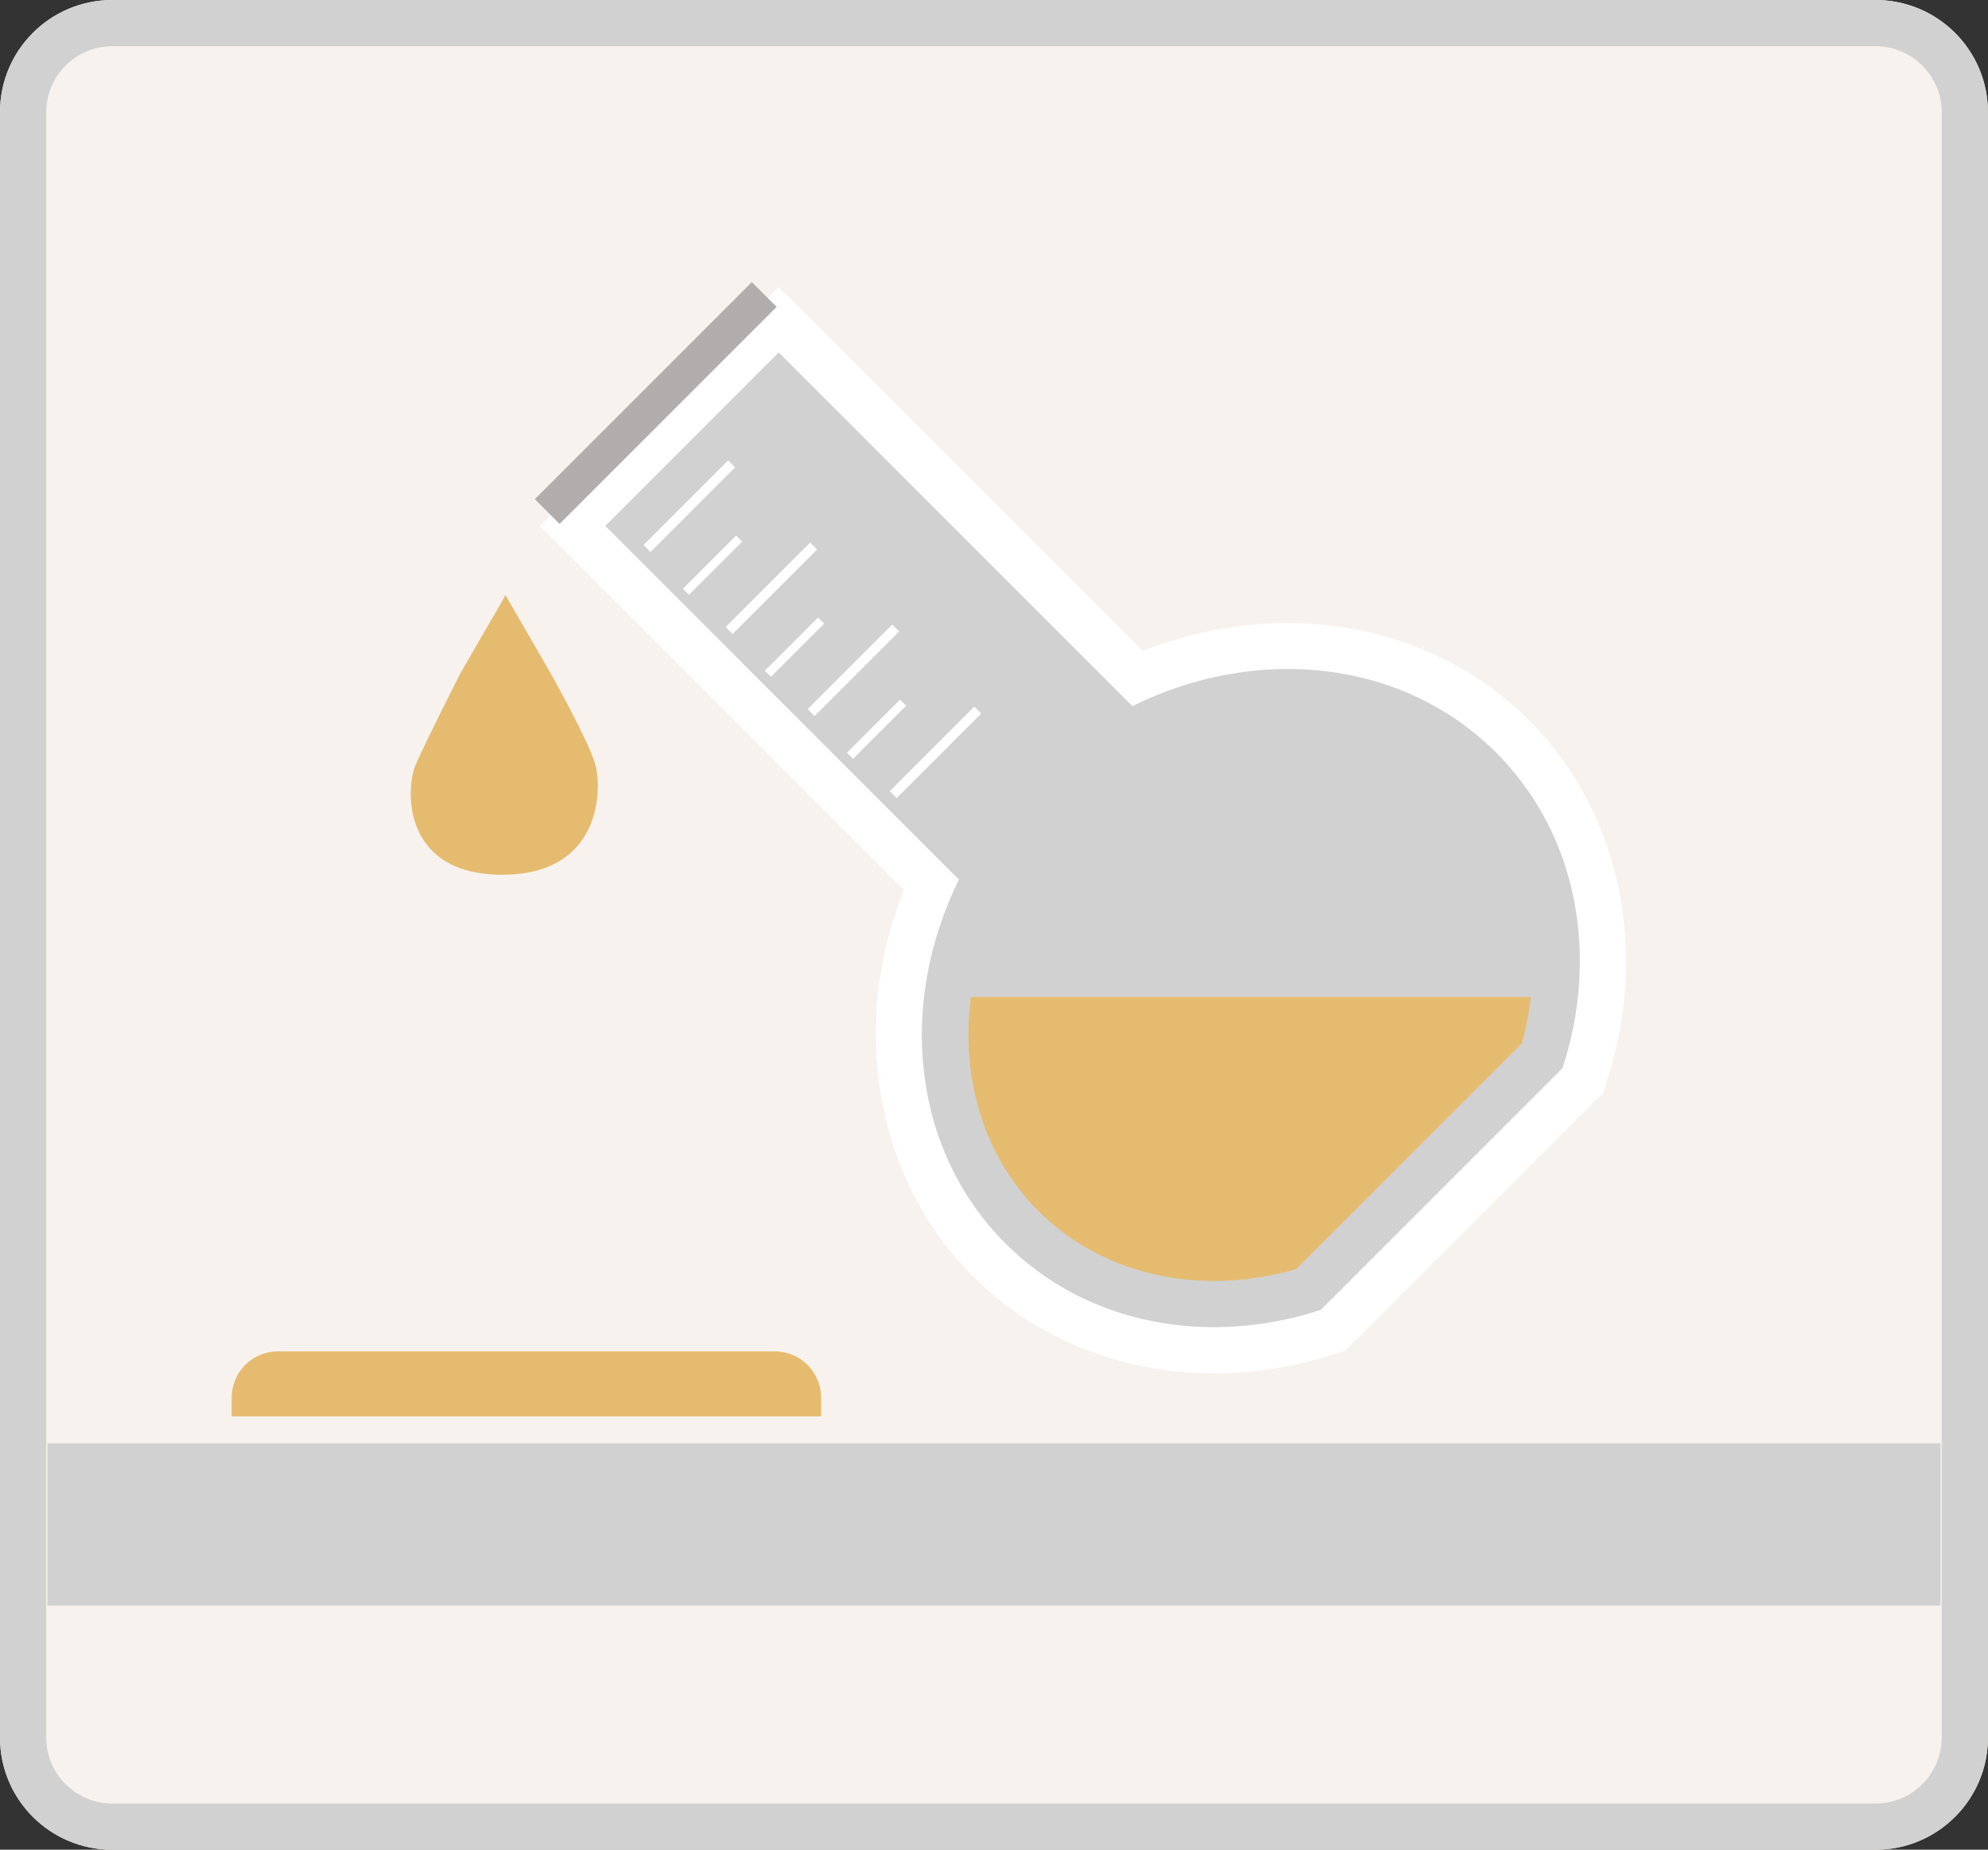 <?xml version="1.0" encoding="utf-8"?>
<!-- Generator: Adobe Illustrator 16.0.0, SVG Export Plug-In . SVG Version: 6.00 Build 0)  -->
<!DOCTYPE svg PUBLIC "-//W3C//DTD SVG 1.1//EN" "http://www.w3.org/Graphics/SVG/1.1/DTD/svg11.dtd">
<svg version="1.1" id="Layer_1" xmlns="http://www.w3.org/2000/svg" xmlns:xlink="http://www.w3.org/1999/xlink" x="0px" y="0px"
	 width="86px" height="80px" viewBox="0 0 86 80" enable-background="new 0 0 86 80" xml:space="preserve">
<rect x="0" y="0" width="86" height="80" fill="#333333" stroke="none"/>
<g>
	<g>
		<path fill="#F7F2ED" d="M927.476,261.369c0,2.68-2.182,4.85-4.863,4.85h-76.275c-2.688,0-4.859-2.172-4.859-4.85v-70.302
			c0-2.679,2.174-4.851,4.859-4.851h76.275c2.684,0,4.863,2.17,4.863,4.851V261.369L927.476,261.369z"/>
	</g>
	<g>
		<g>
			<path fill="#D1D1D1" d="M922.612,188.217c1.578,0,2.863,1.279,2.863,2.851v70.302c0,1.572-1.285,2.852-2.863,2.852h-76.275
				c-1.576,0-2.859-1.279-2.859-2.852v-70.302c0-1.57,1.283-2.851,2.859-2.851H922.612 M922.612,186.217h-76.275
				c-2.688,0-4.859,2.172-4.859,4.851v70.302c0,2.68,2.174,4.852,4.859,4.852h76.275c2.682,0,4.863-2.17,4.863-4.852v-70.302
				C927.476,188.389,925.296,186.217,922.612,186.217L922.612,186.217z"/>
		</g>
	</g>
</g>
<g>
	<path fill="#FFFFFF" d="M899.688,244.623l-0.455,0.148c-5.726,1.871-11.731,0.584-15.673-3.357
		c-4.211-4.211-5.337-10.774-2.984-16.709l-15.743-15.742l10.332-10.333l15.743,15.743c5.935-2.352,12.498-1.226,16.708,2.984
		c3.941,3.941,5.229,9.948,3.358,15.673l-0.148,0.455L899.688,244.623z"/>
	<path fill="#D1D1D1" d="M898.612,242.871l10.461-10.461c1.583-4.845,0.669-10.099-2.871-13.639
		c-4.059-4.058-10.372-4.667-15.738-2.014l-15.299-15.299l-7.504,7.504l15.299,15.299c-2.652,5.365-2.044,11.68,2.015,15.738
		C888.514,243.539,893.768,244.453,898.612,242.871z"/>
	
		<rect x="863.208" y="202.888" transform="matrix(0.707 -0.707 0.707 0.707 110.774 674.722)" fill="#B2ADAD" width="13.28" height="1.516"/>
	
		<line fill="none" stroke="#FFFFFF" stroke-width="0.425" stroke-miterlimit="10" x1="869.469" y1="209.94" x2="873.128" y2="206.282"/>
	
		<line fill="none" stroke="#FFFFFF" stroke-width="0.425" stroke-miterlimit="10" x1="873.018" y1="213.489" x2="876.677" y2="209.831"/>
	
		<line fill="none" stroke="#FFFFFF" stroke-width="0.425" stroke-miterlimit="10" x1="876.566" y1="217.038" x2="880.225" y2="213.38"/>
	
		<line fill="none" stroke="#FFFFFF" stroke-width="0.425" stroke-miterlimit="10" x1="880.115" y1="220.587" x2="883.773" y2="216.928"/>
	
		<line fill="none" stroke="#FFFFFF" stroke-width="0.372" stroke-miterlimit="10" x1="871.15" y1="211.809" x2="873.449" y2="209.511"/>
	
		<line fill="none" stroke="#FFFFFF" stroke-width="0.372" stroke-miterlimit="10" x1="874.698" y1="215.356" x2="876.997" y2="213.059"/>
	
		<line fill="none" stroke="#FFFFFF" stroke-width="0.372" stroke-miterlimit="10" x1="878.247" y1="218.905" x2="880.545" y2="216.607"/>
	<path fill="#E5BB70" d="M883.48,229.333c-0.455,3.478,0.549,6.894,2.908,9.253c1.956,1.956,4.655,3.033,7.6,3.033c0,0,0,0,0.001,0
		c1.188,0,2.383-0.173,3.56-0.513l9.76-9.76c0.194-0.672,0.312-1.344,0.395-2.014H883.48z"/>
</g>
<g>
	<rect x="843.531" y="249.308" fill="#D1D1D1" width="81.891" height="7.016"/>
</g>
<path fill="#E5BB70" d="M863.348,211.958l1.942,3.364c0,0,1.652,2.924,1.943,3.962c0.29,1.037,0.29,4.766-4.035,4.766
	c-4.324,0-4.19-3.716-3.735-4.766s1.941-3.962,1.941-3.962L863.348,211.958z"/>
<g>
	<path fill="#E5BB70" d="M877,247.308V246.5c0-1.104-0.896-2-2-2h-21.5c-1.104,0-2,0.896-2,2v0.808H877z"/>
</g>
<g>
	<g>
		<path fill="#F7F2ED" d="M85.998,75.152c0,2.68-2.182,4.85-4.863,4.85H4.859C2.172,80.002,0,77.83,0,75.152V4.851
			C0,2.172,2.174,0,4.859,0h76.275c2.684,0,4.863,2.17,4.863,4.851V75.152L85.998,75.152z"/>
	</g>
	<g>
		<g>
			<path fill="#D1D1D1" d="M81.135,2c1.578,0,2.863,1.279,2.863,2.851v70.302c0,1.572-1.285,2.852-2.863,2.852H4.859
				C3.283,78.004,2,76.725,2,75.152V4.851C2,3.28,3.283,2,4.859,2H81.135 M81.135,0H4.859C2.172,0,0,2.172,0,4.851v70.302
				c0,2.68,2.174,4.852,4.859,4.852h76.275c2.682,0,4.863-2.17,4.863-4.852V4.851C85.998,2.172,83.818,0,81.135,0L81.135,0z"/>
		</g>
	</g>
</g>
<g>
	<path fill="#FFFFFF" d="M58.211,58.406l-0.455,0.148c-5.726,1.871-11.731,0.584-15.673-3.357
		c-4.211-4.211-5.337-10.774-2.984-16.709L23.355,22.746l10.332-10.333l15.743,15.743c5.935-2.352,12.498-1.226,16.708,2.984
		c3.941,3.941,5.229,9.948,3.358,15.673l-0.148,0.455L58.211,58.406z"/>
	<path fill="#D1D1D1" d="M57.135,56.654l10.461-10.461c1.583-4.845,0.669-10.099-2.871-13.639
		c-4.059-4.058-10.372-4.667-15.738-2.014L33.688,15.242l-7.504,7.504l15.299,15.299c-2.652,5.365-2.044,11.68,2.015,15.738
		C47.036,57.322,52.29,58.236,57.135,56.654z"/>
	
		<rect x="21.73" y="16.671" transform="matrix(0.707 -0.707 0.707 0.707 -4.014 25.166)" fill="#B2ADAD" width="13.28" height="1.516"/>
	
		<line fill="none" stroke="#FFFFFF" stroke-width="0.425" stroke-miterlimit="10" x1="27.991" y1="23.724" x2="31.65" y2="20.065"/>
	
		<line fill="none" stroke="#FFFFFF" stroke-width="0.425" stroke-miterlimit="10" x1="31.54" y1="27.272" x2="35.199" y2="23.614"/>
	
		<line fill="none" stroke="#FFFFFF" stroke-width="0.425" stroke-miterlimit="10" x1="35.089" y1="30.821" x2="38.747" y2="27.163"/>
	
		<line fill="none" stroke="#FFFFFF" stroke-width="0.425" stroke-miterlimit="10" x1="38.638" y1="34.37" x2="42.296" y2="30.711"/>
	
		<line fill="none" stroke="#FFFFFF" stroke-width="0.372" stroke-miterlimit="10" x1="29.673" y1="25.592" x2="31.972" y2="23.294"/>
	<line fill="none" stroke="#FFFFFF" stroke-width="0.372" stroke-miterlimit="10" x1="33.221" y1="29.14" x2="35.52" y2="26.842"/>
	
		<line fill="none" stroke="#FFFFFF" stroke-width="0.372" stroke-miterlimit="10" x1="36.77" y1="32.688" x2="39.067" y2="30.391"/>
	<path fill="#E5BB70" d="M42.003,43.116c-0.455,3.478,0.549,6.894,2.908,9.253c1.956,1.956,4.655,3.033,7.6,3.033c0,0,0,0,0.001,0
		c1.188,0,2.383-0.173,3.56-0.513l9.76-9.76c0.194-0.672,0.312-1.344,0.395-2.014H42.003z"/>
</g>
<g>
	<rect x="2.054" y="62.424" fill="#D1D1D1" width="81.891" height="7.016"/>
</g>
<path fill="#E5BB70" d="M21.87,25.741l1.942,3.364c0,0,1.652,2.924,1.943,3.962c0.29,1.037,0.29,4.766-4.035,4.766
	c-4.324,0-4.19-3.716-3.735-4.766s1.941-3.962,1.941-3.962L21.87,25.741z"/>
<g>
	<path fill="#E5BB70" d="M35.522,61.257v-0.808c0-1.104-0.896-2-2-2h-21.5c-1.104,0-2,0.896-2,2v0.808H35.522z"/>
</g>
</svg>

